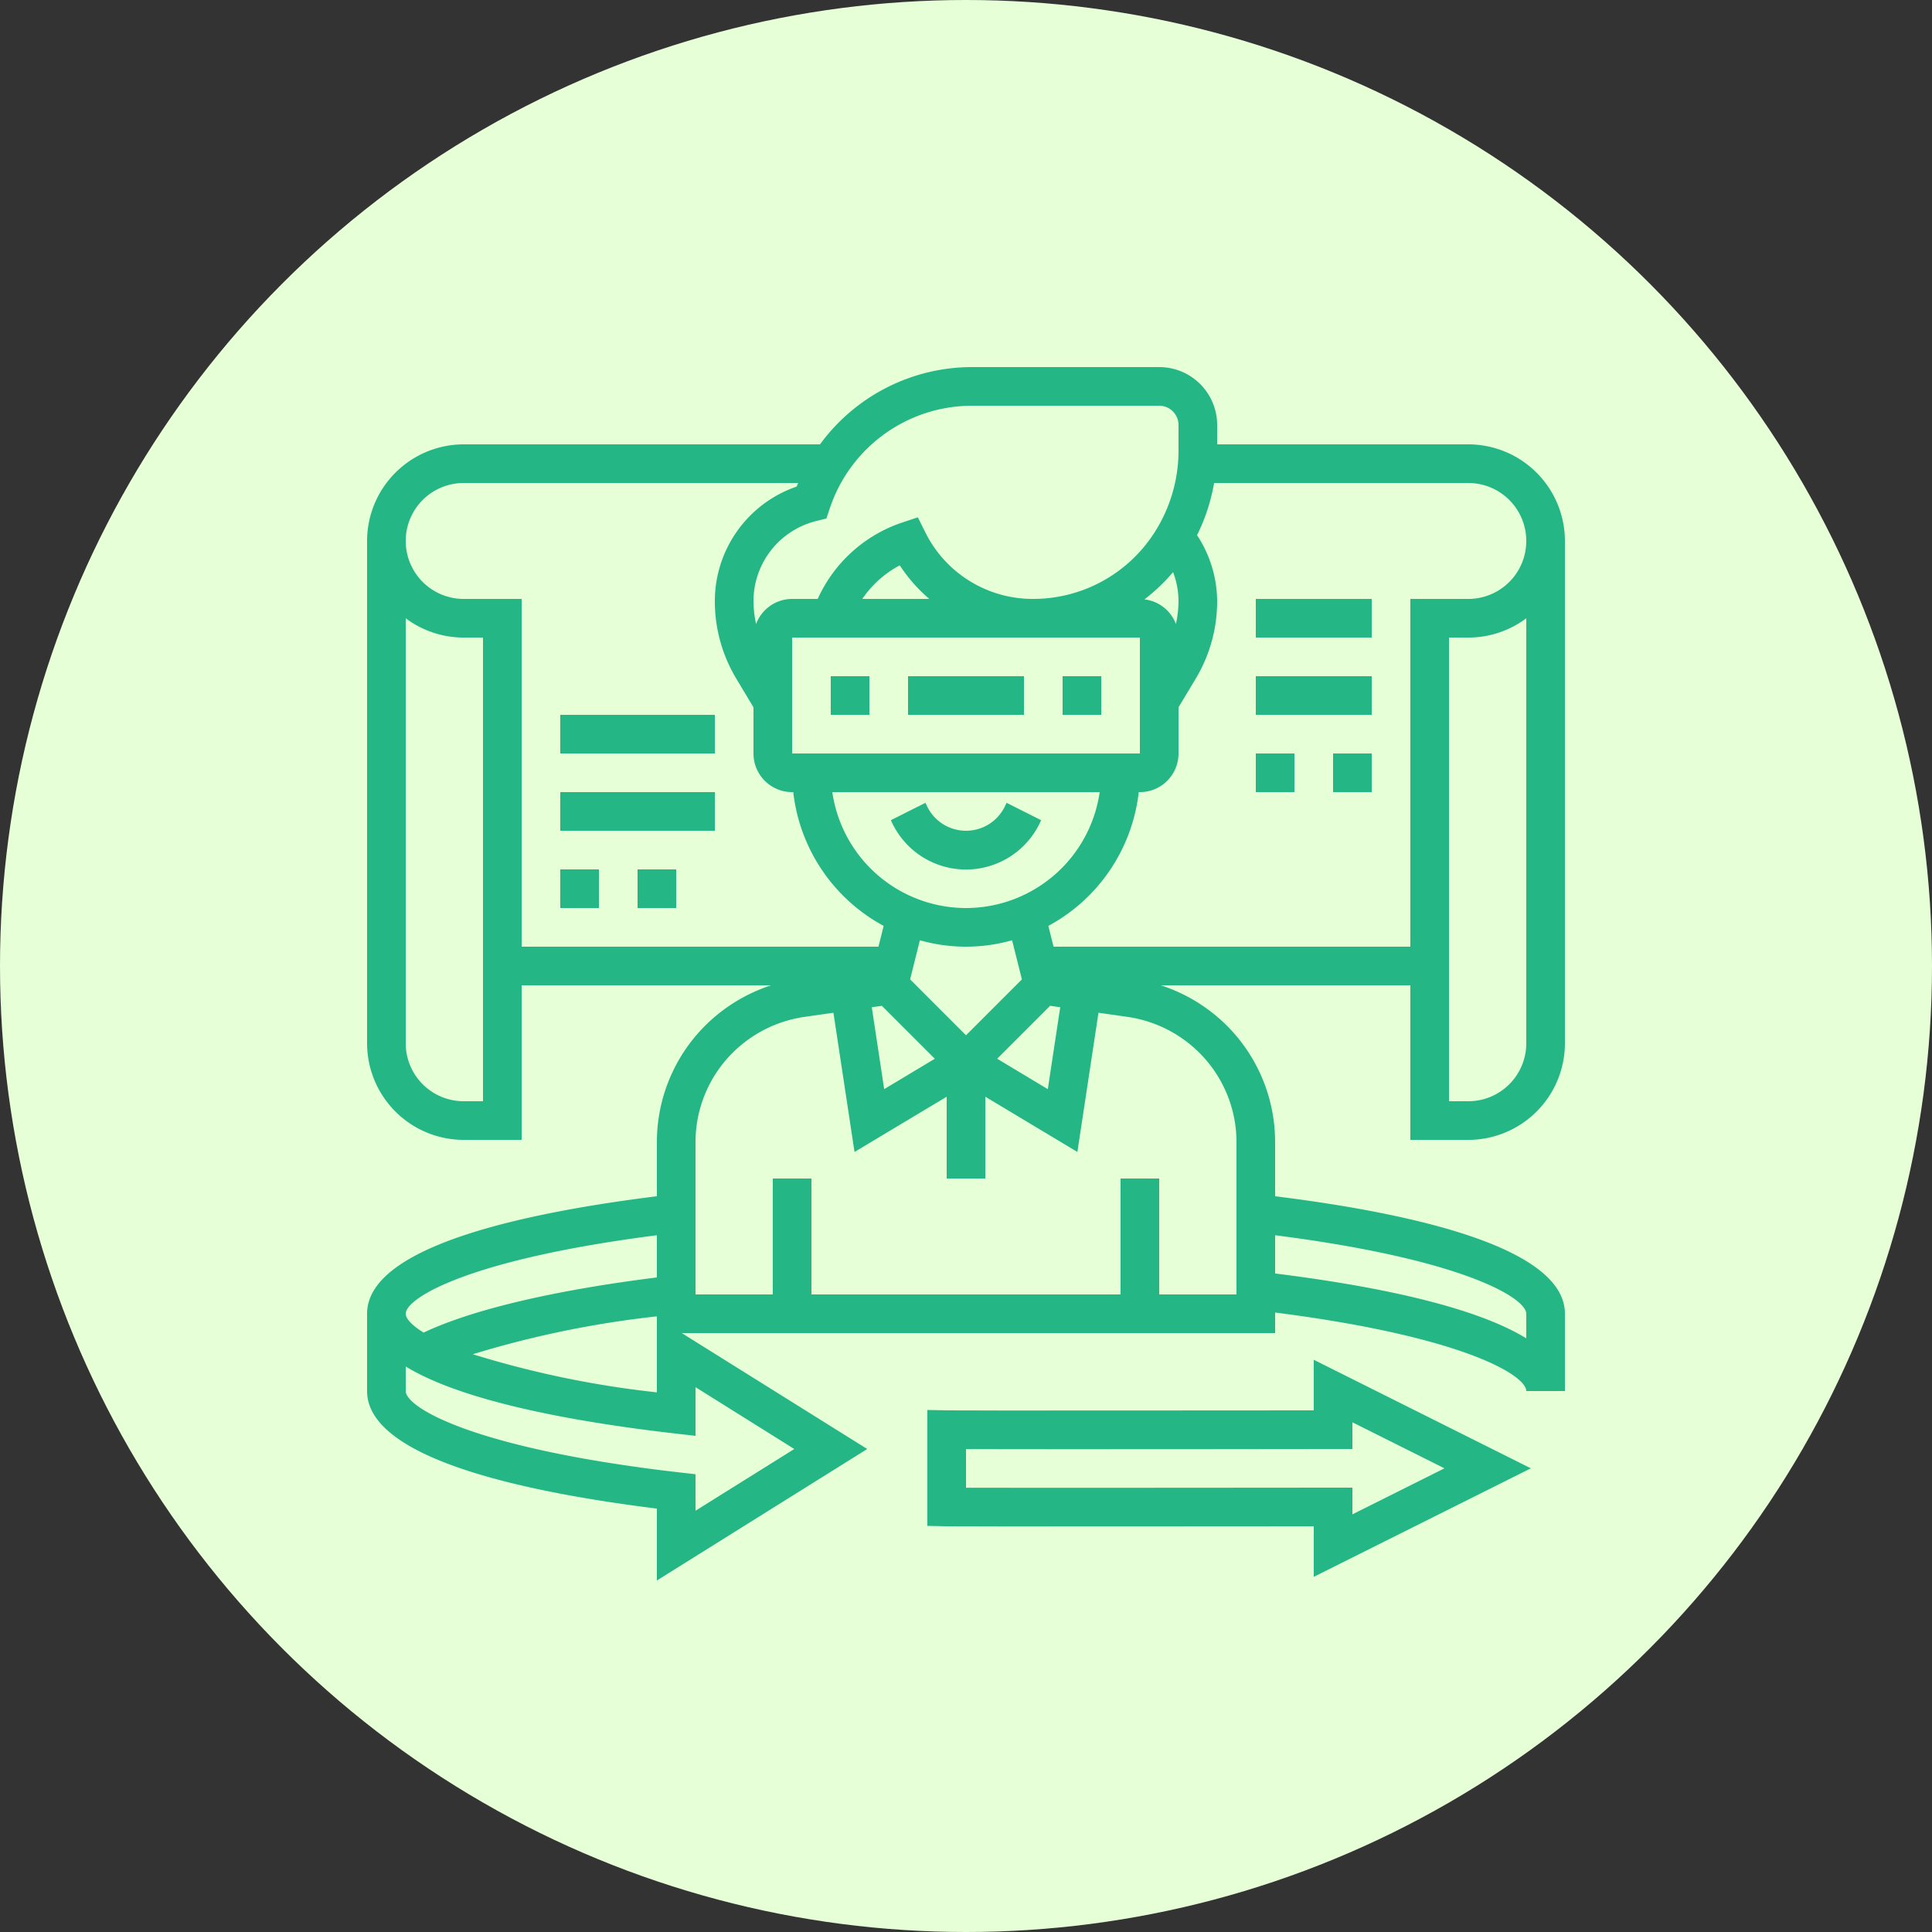 <svg xmlns="http://www.w3.org/2000/svg" width="100" height="100" viewBox="0 0 100 100">
  <rect x="0" y="0" width="100" height="100" fill="#333333" stroke="none"/>
  <g id="Group_872" data-name="Group 872" transform="translate(-12156 -5281)">
    <circle id="Ellipse_96" data-name="Ellipse 96" cx="50" cy="50" r="50" transform="translate(12156 5281)" fill="#e6ffd7"/>
    <g id="simulation_1_" data-name="simulation (1)" transform="translate(12174 5299)">
      <path id="Path_193" data-name="Path 193" d="M34,23.764a2.236,2.236,0,0,1-4,0l-.1-.211-1.789.9.1.211a4.236,4.236,0,0,0,7.578,0l.1-.211-1.789-.9Z" fill="#24b685"/>
      <path id="Path_194" data-name="Path 194" d="M37,17h2v2H37Z" fill="#24b685"/>
      <path id="Path_195" data-name="Path 195" d="M29,17h6v2H29Z" fill="#24b685"/>
      <path id="Path_196" data-name="Path 196" d="M25,17h2v2H25Z" fill="#24b685"/>
      <path id="Path_197" data-name="Path 197" d="M58,41a5.006,5.006,0,0,0,5-5V10a5.006,5.006,0,0,0-5-5H45V4a3,3,0,0,0-3-3H32.325a9.756,9.756,0,0,0-7.881,4H6a5.006,5.006,0,0,0-5,5V36a5.006,5.006,0,0,0,5,5H9V33H21.911a8.624,8.624,0,0,0-3.4,2.076A8.516,8.516,0,0,0,16,41.135v2.783C8.953,44.794,1,46.547,1,50v4c0,3.453,7.954,5.208,15,6.084v3.721L26.887,57l-9.6-6H48V49.936C57.776,51.185,61,53.191,61,54h2V50c0-3.453-7.953-5.206-15-6.082V41.135a8.518,8.518,0,0,0-2.509-6.059A8.624,8.624,0,0,0,42.089,33H55v8Zm3-5a3,3,0,0,1-3,3H57V15h1a4.98,4.98,0,0,0,3-1ZM43,13.123a5.772,5.772,0,0,1-.134,1.174,1.992,1.992,0,0,0-1.63-1.273,9.5,9.5,0,0,0,1.482-1.412A4.294,4.294,0,0,1,43,13.123ZM41,15v6H23V15ZM36.877,34.135l-.642,4.24L33.613,36.8l2.741-2.741Zm-9.231-.074L30.387,36.8l-2.622,1.574-.642-4.24Zm7.247-1.368L32,35.586l-2.893-2.893.506-2.025a8.756,8.756,0,0,0,4.773,0ZM32,29a7,7,0,0,1-6.92-6H38.92A7,7,0,0,1,32,29ZM26.633,13a5.357,5.357,0,0,1,1.939-1.738A8.191,8.191,0,0,0,30.1,13ZM32.325,3H42a1,1,0,0,1,1,1V5.317a7.845,7.845,0,0,1-1.32,4.361A7.447,7.447,0,0,1,35.472,13a6.2,6.2,0,0,1-5.578-3.447l-.388-.776-.823.274A7.364,7.364,0,0,0,24.325,13H23a2,2,0,0,0-1.866,1.3A5.772,5.772,0,0,1,21,13.123,4.275,4.275,0,0,1,24.243,8.97l.532-.133.174-.521A7.765,7.765,0,0,1,32.325,3ZM7,39H6a3,3,0,0,1-3-3V14a4.98,4.98,0,0,0,3,1H7ZM6,13A3,3,0,1,1,6,7H23.314c-.026.063-.056.122-.081.186A6.27,6.27,0,0,0,19,13.123a7.774,7.774,0,0,0,1.108,4L21,18.61V21a2,2,0,0,0,2,2h.059a9.017,9.017,0,0,0,4.679,6.924L27.469,31H9V13ZM16,45.936V48.12c-5.351.67-9.577,1.67-12.074,2.855C3.287,50.58,3,50.237,3,50,3,49.192,6.224,47.185,16,45.936ZM18,53.8,23.113,57,18,60.195V58.306l-.885-.1C6.45,56.971,3,54.839,3,54V52.729c2.979,1.825,8.777,2.871,13.885,3.462L18,56.319ZM16,51v3.068a50.49,50.49,0,0,1-9.527-1.973A51.7,51.7,0,0,1,16,50.134V51Zm45-1v1.271c-2.808-1.721-8.121-2.748-13-3.355v-1.98C57.776,47.185,61,49.192,61,50ZM46,41.135V49H42V43H40v6H24V43H22v6H18V41.135a6.531,6.531,0,0,1,1.923-4.645,6.607,6.607,0,0,1,3.715-1.856l1.5-.215,1.092,7.206L31,38.766V43h2V38.766l4.765,2.859,1.092-7.206,1.505.215a6.6,6.6,0,0,1,3.714,1.856A6.526,6.526,0,0,1,46,41.135ZM36.531,31l-.269-1.076A9.015,9.015,0,0,0,40.941,23H41a2,2,0,0,0,2-2V18.61l.892-1.486a7.78,7.78,0,0,0,1.108-4A6.281,6.281,0,0,0,43.959,9.7,9.828,9.828,0,0,0,44.842,7H58a3,3,0,0,1,0,6H55V31Z" fill="#24b685"/>
      <path id="Path_198" data-name="Path 198" d="M11,27h2v2H11Z" fill="#24b685"/>
      <path id="Path_199" data-name="Path 199" d="M15,27h2v2H15Z" fill="#24b685"/>
      <path id="Path_200" data-name="Path 200" d="M11,23h8v2H11Z" fill="#24b685"/>
      <path id="Path_201" data-name="Path 201" d="M11,19h8v2H11Z" fill="#24b685"/>
      <path id="Path_202" data-name="Path 202" d="M51,21h2v2H51Z" fill="#24b685"/>
      <path id="Path_203" data-name="Path 203" d="M47,21h2v2H47Z" fill="#24b685"/>
      <path id="Path_204" data-name="Path 204" d="M47,17h6v2H47Z" fill="#24b685"/>
      <path id="Path_205" data-name="Path 205" d="M47,13h6v2H47Z" fill="#24b685"/>
      <path id="Path_206" data-name="Path 206" d="M50,55c-3.932,0-18.146.017-18.98,0L30,54.98v6l.98.02c.865.017,15.048,0,19.02,0v2.617L61.236,58,50,52.382Zm2,2V55.618L56.764,58,52,60.382V59H51c-.169,0-14.945.015-19,.005v-2c4.047.012,18.316,0,19-.005Z" fill="#24b685"/>
    </g>
  </g>
</svg>
